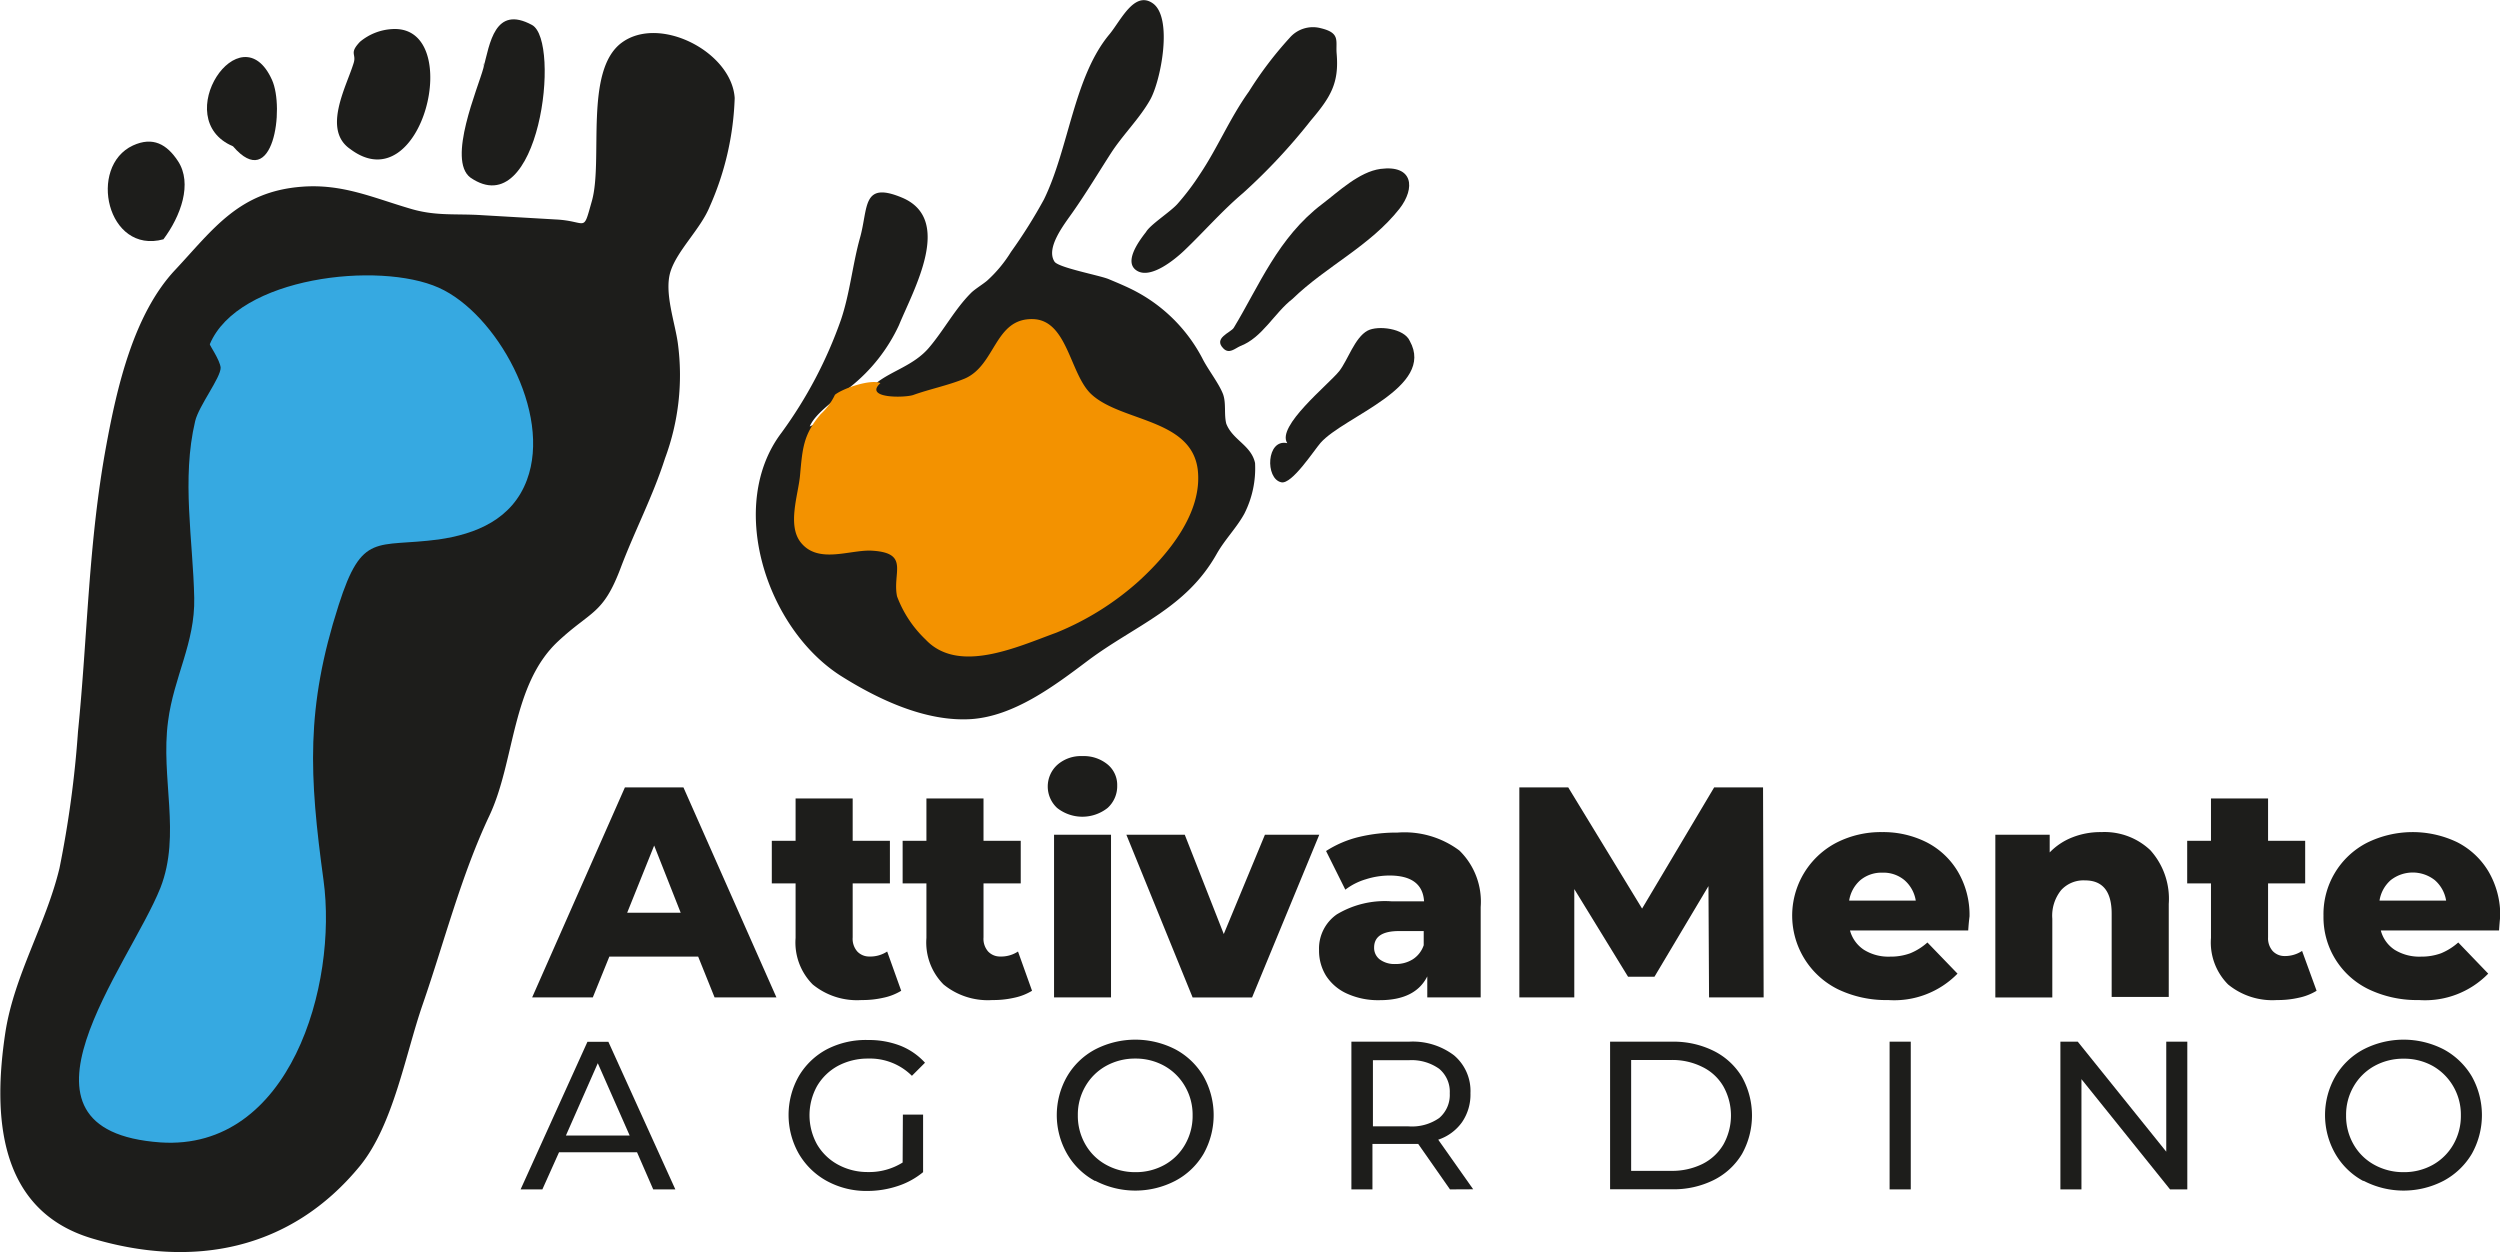 <svg xmlns="http://www.w3.org/2000/svg" viewBox="0 0 210.19 105.3"><defs><style>.a{fill:#1d1d1b;}.b{fill:#36a9e1;}.c{fill:#f39200;}</style></defs><title>logo</title><path class="a" d="M39.55,14.93c5.8,4,7.65-11.48,5.18-12.83C41.59.4,41.18,3.67,40.64,5.73,40.2,7.38,37.57,13.45,39.55,14.93Z"/><path class="a" d="M40.63,5.67c0-.14.07-.28.1-.41A.85.85,0,0,0,40.63,5.67Z"/><path class="a" d="M29.46,12.54c6.07,4.55,9.62-10.28,3.63-10.1a4.62,4.62,0,0,0-2.82,1.07c-.95,1-.28,1-.54,1.8C29.13,7.28,27.07,10.92,29.46,12.54Z"/><path class="a" d="M19.59,12.3c3.39,3.94,4.35-3.21,3.28-5.58C20.24.87,14.15,10,19.59,12.3Z"/><path class="a" d="M13.74,20.12c1.45-1.94,2.47-4.69,1.22-6.58-.93-1.41-2.1-2.08-3.78-1.31C7.36,14,9,21.41,13.74,20.12Z"/><path class="a" d="M61.77,8.24c-.25-3.88-6.32-7-9.5-4.65s-1.54,9.91-2.51,13.32c-.78,2.75-.33,1.67-3.06,1.54l-6.2-.36c-2.15-.14-3.8.09-5.88-.51-3.21-.93-5.8-2.15-9.26-1.88-5.29.41-7.43,3.57-10.64,7-3.49,3.72-4.89,9.88-5.79,14.78-1.5,8.14-1.56,15.93-2.37,24A89.38,89.38,0,0,1,5,73c-1.13,4.7-3.81,9-4.55,13.81-1.06,7-.61,14.93,7.25,17.3,8.56,2.57,16.76,1,22.57-6.09,2.81-3.46,3.81-9.36,5.26-13.55,1.83-5.29,3.23-10.83,5.61-15.88,2.16-4.57,1.86-11,5.77-14.66,2.81-2.62,3.79-2.24,5.28-6.2,1.17-3.1,2.7-6,3.72-9.19A20.08,20.08,0,0,0,57,28.93c-.23-1.79-1.19-4.35-.62-6.12s2.53-3.57,3.29-5.44A24.35,24.35,0,0,0,61.77,8.24Z"/><path class="b" d="M17.64,28.94c2.38-5.67,14.24-7,19.25-4.75,4.81,2.14,9.54,10.49,7.41,16.17-1.23,3.3-4.28,4.55-7.45,5-5.23.69-6.4-.68-8.38,5.52C25.69,59.53,26,65.21,27.2,74S24.41,96.78,13.49,96.05c-14-1-2.63-14.82,0-21.41,1.75-4.49,0-9.23.64-14,.48-3.73,2.28-6.59,2.2-10.37-.1-4.83-1.08-10,.08-14.87.3-1.27,2.16-3.66,2.14-4.49C18.5,30.28,17.6,29,17.64,28.94Z"/><path class="a" d="M103.1,35.62c-.2-.79,0-1.68-.26-2.45-.34-.92-1.29-2.11-1.76-3.06a13.4,13.4,0,0,0-5.53-5.58c-.72-.39-1.57-.74-2.33-1.06S89,22.51,88.66,22c-.75-1.15.78-3.09,1.51-4.13,1.18-1.68,2.24-3.45,3.24-5s2.41-2.91,3.3-4.5,1.93-6.91.2-8.1c-1.55-1.07-2.69,1.48-3.63,2.61-3,3.59-3.41,9.6-5.51,13.89A42.37,42.37,0,0,1,85,21.18a11.11,11.11,0,0,1-2,2.41c-.36.31-1.06.73-1.37,1.05-1.35,1.35-2.29,3.15-3.54,4.61s-3.1,1.92-4.38,2.93c-.76.61-1.18,1.8-2.15,2.34s-2.33.79-3.48,1.34c.45-1.16,2.5-2.49,3.41-3.33a14.31,14.31,0,0,0,4.09-5.19c1.23-3,4.63-8.93.22-10.74-3.34-1.38-2.79.87-3.49,3.38-.63,2.24-.85,4.68-1.61,6.92a36.66,36.66,0,0,1-5,9.49c-4.59,6.06-1.33,16.35,4.94,20.4,3.16,2,7.17,3.91,11,3.67,3.61-.24,7-2.79,9.8-4.9,4-3,8.27-4.39,10.86-9,.7-1.23,1.67-2.18,2.33-3.39a8.43,8.43,0,0,0,.89-4.24C105.2,37.43,103.63,37,103.1,35.62Z"/><path class="a" d="M108.67,25.13c2.86-2.77,6.51-4.43,9-7.59,1.34-1.73,1.15-3.69-1.59-3.34-1.81.24-3.55,1.92-4.91,2.95-3.72,2.82-5.3,6.87-7.44,10.41-.24.4-1.77.86-.86,1.75.48.47.94,0,1.4-.21C106.13,28.4,107.14,26.31,108.67,25.13Z"/><path class="a" d="M118.53,28.67c-.46-1.07-2.69-1.33-3.55-.87-1.08.58-1.66,2.48-2.38,3.4-.9,1.13-5.32,4.65-4.37,6.06-1.76-.4-1.88,3-.5,3.29.89.19,2.74-2.68,3.3-3.32C113,35,120.7,32.57,118.53,28.67Z"/><path class="a" d="M96.35,19.51c-.71.9-1.89,2.6-.73,3.27s3.13-.94,3.94-1.71c1.68-1.6,3.16-3.32,4.94-4.83a49.18,49.18,0,0,0,5.7-6.1c1.7-2,2.39-3.17,2.18-5.64-.09-1.07.34-1.73-1.34-2.13a2.58,2.58,0,0,0-2.61.81A31.2,31.2,0,0,0,105,7.7c-1.6,2.23-2.65,4.78-4.15,7A20.72,20.72,0,0,1,99,17.14C98.43,17.79,96.7,18.89,96.35,19.51Z"/><path class="c" d="M70.2,33.19A5.27,5.27,0,0,1,69,34.82c-1.47,1.72-1.53,2.89-1.74,5.18-.15,1.6-1.08,4.16.06,5.6,1.47,1.86,4.16.59,6,.7,3.19.19,1.69,1.85,2.1,3.84a9.72,9.72,0,0,0,2.4,3.63c2.76,2.93,7.68.63,11-.58a23.76,23.76,0,0,0,6.88-4.29c2.43-2.21,5.44-5.74,5-9.43-.55-4.28-6.42-4-8.93-6.31-1.82-1.67-2-6.24-4.91-6.33-3.25-.1-3.13,3.87-5.75,5-1.38.57-2.94.88-4.33,1.38-.69.24-4.19.31-2.76-1C73.22,31.85,70.89,32.64,70.2,33.19Z"/><path class="a" d="M58.7,80.43H51.23l-1.39,3.43h-5.1l7.8-17.66h4.92l7.82,17.66h-5.2Zm-1.47-3.69L55,71.09l-2.27,5.65Z"/><path class="a" d="M75.77,83.3a4.7,4.7,0,0,1-1.47.58,7.92,7.92,0,0,1-1.86.2,5.87,5.87,0,0,1-4.11-1.31,5,5,0,0,1-1.44-3.91V74.27h-2V70.69h2V67.13h4.8v3.56h3.13v3.58H71.69v4.54A1.62,1.62,0,0,0,72.08,80a1.36,1.36,0,0,0,1,.42A2.59,2.59,0,0,0,74.59,80Z"/><path class="a" d="M86.77,83.3a4.7,4.7,0,0,1-1.47.58,7.92,7.92,0,0,1-1.86.2,5.87,5.87,0,0,1-4.11-1.31,5,5,0,0,1-1.44-3.91V74.27h-2V70.69h2V67.13h4.8v3.56h3.13v3.58H82.69v4.54A1.62,1.62,0,0,0,83.08,80a1.36,1.36,0,0,0,1,.42A2.59,2.59,0,0,0,85.59,80Z"/><path class="a" d="M88.89,67.94a2.46,2.46,0,0,1,0-3.63A3,3,0,0,1,91,63.57a3.15,3.15,0,0,1,2.12.7,2.23,2.23,0,0,1,.81,1.78,2.46,2.46,0,0,1-.81,1.88,3.42,3.42,0,0,1-4.24,0Zm-.27,2.24h4.79V83.86H88.62Z"/><path class="a" d="M110.92,70.18l-5.65,13.68h-5L94.7,70.18h4.91l3.28,8.35,3.46-8.35Z"/><path class="a" d="M122.7,71.51a6,6,0,0,1,1.79,4.75v7.6H120V82.09q-1,2-4,2a6.31,6.31,0,0,1-2.75-.55,4.09,4.09,0,0,1-1.76-1.5,4,4,0,0,1-.59-2.16,3.5,3.5,0,0,1,1.49-3A7.85,7.85,0,0,1,117,75.78h2.73c-.09-1.44-1.06-2.17-2.91-2.17a6.67,6.67,0,0,0-2,.32,5.29,5.29,0,0,0-1.71.87l-1.62-3.25a9,9,0,0,1,2.76-1.18A13.56,13.56,0,0,1,117.5,70,7.71,7.71,0,0,1,122.7,71.51Zm-3.91,9.14a2.27,2.27,0,0,0,.91-1.18V78.28h-2.07c-1.4,0-2.1.46-2.1,1.39a1.22,1.22,0,0,0,.48,1,2.08,2.08,0,0,0,1.31.38A2.66,2.66,0,0,0,118.79,80.65Z"/><path class="a" d="M143.69,83.86l-.05-9.36-4.54,7.62h-2.22l-4.52-7.37v9.11h-4.62V66.2h4.11l6.21,10.19,6.06-10.19h4.11l.05,17.66Z"/><path class="a" d="M165.48,78.23h-9.94a2.83,2.83,0,0,0,1.18,1.63,3.88,3.88,0,0,0,2.18.57,4.8,4.8,0,0,0,1.7-.28,5,5,0,0,0,1.45-.91l2.53,2.62a7.44,7.44,0,0,1-5.83,2.22,9.35,9.35,0,0,1-4.21-.9,6.91,6.91,0,0,1-.16-12.32,8.2,8.2,0,0,1,3.86-.9,8.1,8.1,0,0,1,3.71.84,6.49,6.49,0,0,1,2.64,2.45,7.16,7.16,0,0,1,1,3.8S165.53,77.47,165.48,78.23ZM156.41,74a2.87,2.87,0,0,0-.94,1.72h5.6a2.88,2.88,0,0,0-.95-1.72,2.75,2.75,0,0,0-1.85-.63A2.79,2.79,0,0,0,156.41,74Z"/><path class="a" d="M180.78,71.47A6.1,6.1,0,0,1,182.34,76v7.82h-4.8v-7c0-1.87-.75-2.8-2.24-2.8a2.54,2.54,0,0,0-2,.81,3.42,3.42,0,0,0-.75,2.42v6.61h-4.79V70.18h4.57v1.49a5.33,5.33,0,0,1,1.91-1.27,6.41,6.41,0,0,1,2.43-.44A5.6,5.6,0,0,1,180.78,71.47Z"/><path class="a" d="M194.77,83.3a4.7,4.7,0,0,1-1.47.58,7.92,7.92,0,0,1-1.86.2,5.87,5.87,0,0,1-4.11-1.31,5,5,0,0,1-1.44-3.91V74.27h-2V70.69h2V67.13h4.8v3.56h3.12v3.58h-3.12v4.54a1.62,1.62,0,0,0,.39,1.15,1.36,1.36,0,0,0,1,.42,2.59,2.59,0,0,0,1.47-.43Z"/><path class="a" d="M210.11,78.23h-9.94a2.77,2.77,0,0,0,1.17,1.63,3.94,3.94,0,0,0,2.19.57,4.84,4.84,0,0,0,1.7-.28,5.17,5.17,0,0,0,1.45-.91l2.52,2.62a7.42,7.42,0,0,1-5.82,2.22,9.4,9.4,0,0,1-4.22-.9A6.72,6.72,0,0,1,195.35,77,6.74,6.74,0,0,1,199,70.86a8.67,8.67,0,0,1,7.57-.06,6.49,6.49,0,0,1,2.64,2.45,7.25,7.25,0,0,1,1,3.8S210.16,77.47,210.11,78.23ZM201,74a2.87,2.87,0,0,0-.94,1.72h5.6a2.88,2.88,0,0,0-.95-1.72A3,3,0,0,0,201,74Z"/><path class="a" d="M53.56,96.88H47L45.6,100H43.77l5.62-12.41h1.76L56.78,100H54.92Zm-.62-1.41-2.68-6.08-2.68,6.08Z"/><path class="a" d="M75.91,93.71h1.7v4.84a6.52,6.52,0,0,1-2.14,1.17,8.1,8.1,0,0,1-2.55.41,6.92,6.92,0,0,1-3.39-.83A6.13,6.13,0,0,1,67.16,97a6.61,6.61,0,0,1,0-6.52,6,6,0,0,1,2.38-2.27A7.13,7.13,0,0,1,73,87.44a7.29,7.29,0,0,1,2.7.48,5.58,5.58,0,0,1,2.07,1.43l-1.1,1.1A5,5,0,0,0,73,89a5.33,5.33,0,0,0-2.54.61,4.55,4.55,0,0,0-1.77,1.71,5.06,5.06,0,0,0,0,4.89,4.55,4.55,0,0,0,1.77,1.71,5.17,5.17,0,0,0,2.52.62,5.29,5.29,0,0,0,2.91-.8Z"/><path class="a" d="M92.08,99.3A6,6,0,0,1,89.71,97a6.55,6.55,0,0,1,0-6.49,6,6,0,0,1,2.37-2.28,7.36,7.36,0,0,1,6.75,0,6.06,6.06,0,0,1,2.36,2.27,6.66,6.66,0,0,1,0,6.51,6,6,0,0,1-2.36,2.26,7.28,7.28,0,0,1-6.75,0Zm5.84-1.37a4.48,4.48,0,0,0,1.72-1.71,4.8,4.8,0,0,0,.63-2.44,4.73,4.73,0,0,0-.63-2.43,4.58,4.58,0,0,0-1.72-1.72A4.94,4.94,0,0,0,95.46,89a5,5,0,0,0-2.47.62,4.56,4.56,0,0,0-1.74,1.72,4.73,4.73,0,0,0-.63,2.43,4.8,4.8,0,0,0,.63,2.44A4.47,4.47,0,0,0,93,97.93a5,5,0,0,0,2.47.62A4.94,4.94,0,0,0,97.92,97.93Z"/><path class="a" d="M121.91,100l-2.67-3.82c-.34,0-.6,0-.78,0h-3.07V100h-1.77V87.58h4.84a5.74,5.74,0,0,1,3.79,1.15,3.92,3.92,0,0,1,1.38,3.17,4.1,4.1,0,0,1-.71,2.45,4,4,0,0,1-2,1.47l2.94,4.17ZM121,94a2.55,2.55,0,0,0,.89-2.08,2.51,2.51,0,0,0-.89-2.06,4,4,0,0,0-2.57-.72h-3V94.7h3A4,4,0,0,0,121,94Z"/><path class="a" d="M135.37,87.58h5.23a7.57,7.57,0,0,1,3.49.78,5.77,5.77,0,0,1,2.37,2.19,6.65,6.65,0,0,1,0,6.47,5.77,5.77,0,0,1-2.37,2.19,7.57,7.57,0,0,1-3.49.78h-5.23Zm5.12,10.86a5.75,5.75,0,0,0,2.65-.58,4.23,4.23,0,0,0,1.76-1.64,5,5,0,0,0,0-4.87,4.11,4.11,0,0,0-1.76-1.64,5.63,5.63,0,0,0-2.65-.59h-3.35v9.32Z"/><path class="a" d="M158.87,87.58h1.78V100h-1.78Z"/><path class="a" d="M183.9,87.58V100h-1.45L175,90.73V100h-1.77V87.58h1.46l7.44,9.25V87.58Z"/><path class="a" d="M198.71,99.3A6,6,0,0,1,196.34,97a6.55,6.55,0,0,1,0-6.49,6,6,0,0,1,2.37-2.28,7.36,7.36,0,0,1,6.75,0,6.13,6.13,0,0,1,2.36,2.27,6.66,6.66,0,0,1,0,6.51,6.11,6.11,0,0,1-2.36,2.26,7.28,7.28,0,0,1-6.75,0Zm5.84-1.37a4.55,4.55,0,0,0,1.72-1.71,4.8,4.8,0,0,0,.63-2.44,4.73,4.73,0,0,0-.63-2.43,4.65,4.65,0,0,0-1.72-1.72,4.94,4.94,0,0,0-2.46-.62,5,5,0,0,0-2.47.62,4.56,4.56,0,0,0-1.74,1.72,4.73,4.73,0,0,0-.63,2.43,4.8,4.8,0,0,0,.63,2.44,4.47,4.47,0,0,0,1.74,1.71,5,5,0,0,0,2.47.62A4.94,4.94,0,0,0,204.55,97.93Z"/></svg>